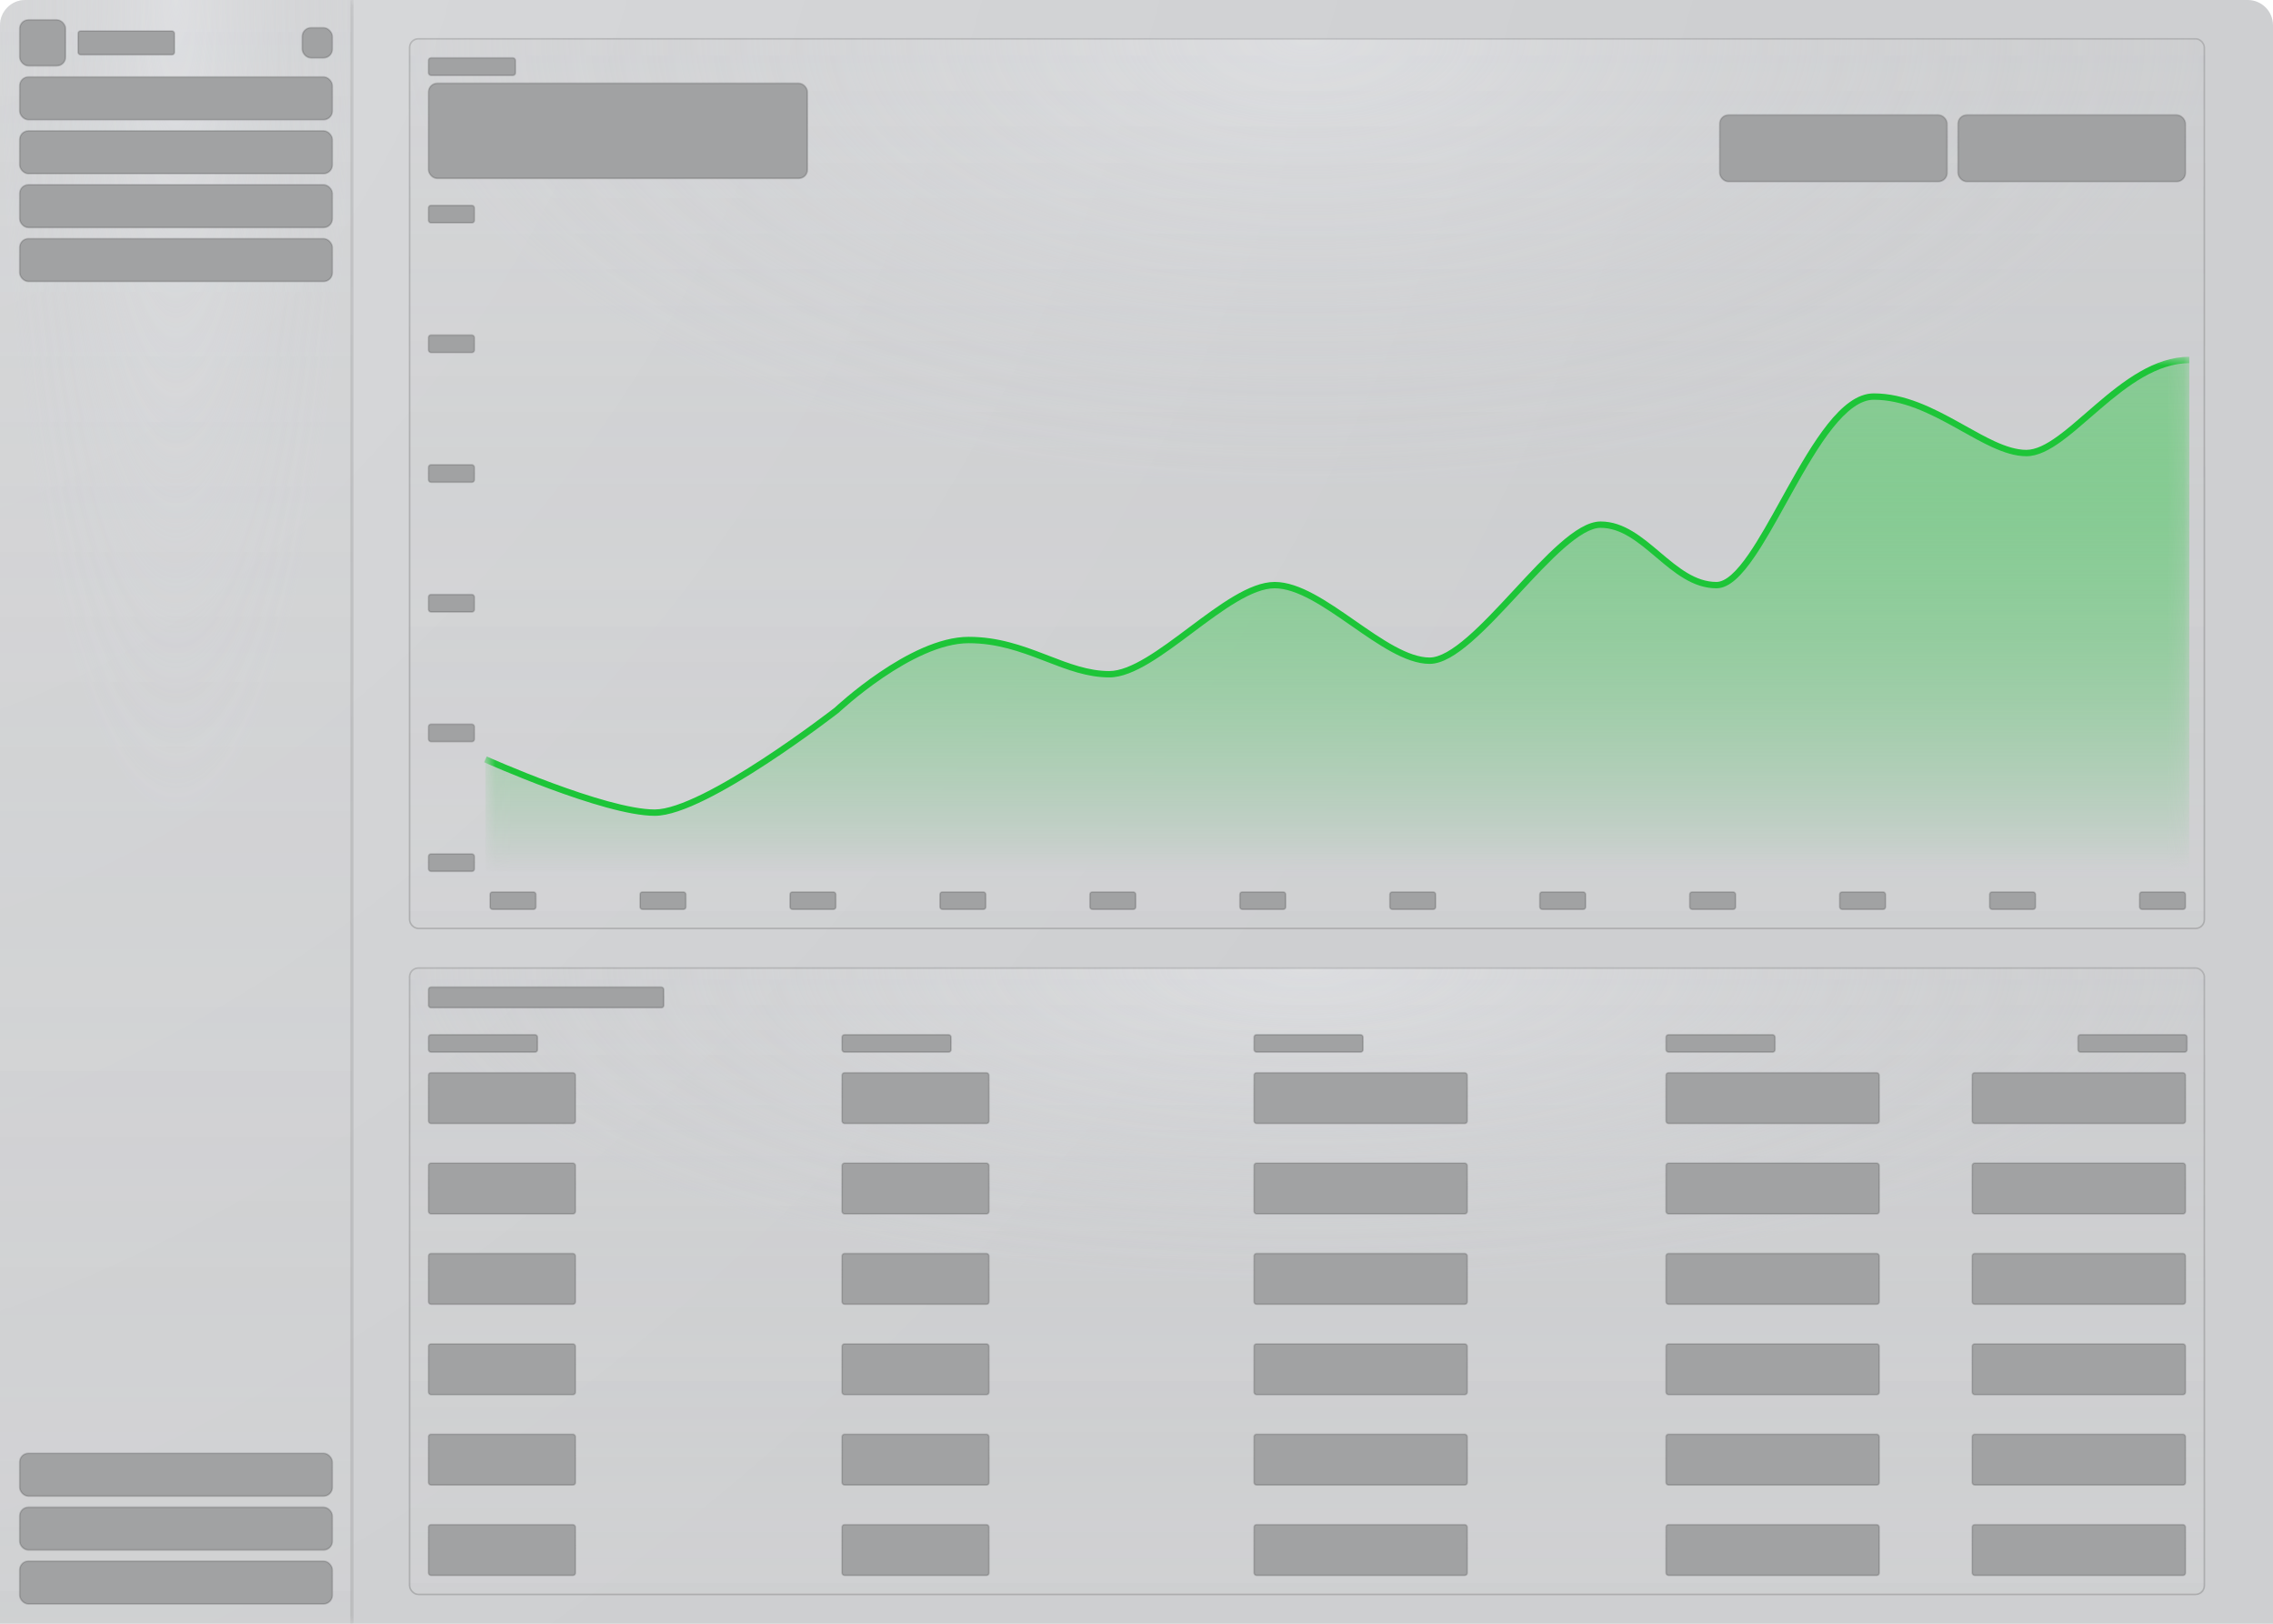 <svg width="140" height="100" viewBox="0 0 140 100" fill="none" xmlns="http://www.w3.org/2000/svg">
<path d="M0 1.556C0 0.696 0.696 0 1.556 0H138.444C139.304 0 140 0.696 140 1.556V100H0V1.556Z" fill="url(#paint0_radial_287_18801)"/>
<g filter="url(#filter0_b_287_18801)">
<mask id="path-2-inside-1_287_18801" fill="white">
<path d="M0 1.556C0 0.696 0.696 0 1.556 0H21.681V100H0V1.556Z"/>
</mask>
<path d="M0 1.556C0 0.696 0.696 0 1.556 0H21.681V100H0V1.556Z" fill="url(#paint1_radial_287_18801)"/>
<path d="M0 1.556C0 0.696 0.696 0 1.556 0H21.681V100H0V1.556Z" fill="url(#paint2_linear_287_18801)" fill-opacity="0.2"/>
<path d="M0 0H21.681H0ZM21.681 100H0H21.681ZM0 100V0V100ZM21.778 0V100H21.583V0H21.778Z" fill="url(#paint3_linear_287_18801)" mask="url(#path-2-inside-1_287_18801)"/>
</g>
<g filter="url(#filter1_b_287_18801)">
<rect x="25.181" y="2.343" width="110.639" height="54.883" rx="0.583" fill="url(#paint4_radial_287_18801)"/>
<rect x="25.181" y="2.343" width="110.639" height="54.883" rx="0.583" fill="url(#paint5_linear_287_18801)" fill-opacity="0.2"/>
<rect x="25.229" y="2.392" width="110.542" height="54.786" rx="0.535" stroke="url(#paint6_linear_287_18801)" stroke-width="0.097"/>
</g>
<g filter="url(#filter2_b_287_18801)">
<rect x="25.181" y="59.57" width="110.639" height="38.672" rx="0.583" fill="url(#paint7_radial_287_18801)"/>
<rect x="25.181" y="59.57" width="110.639" height="38.672" rx="0.583" fill="url(#paint8_linear_287_18801)" fill-opacity="0.2"/>
<rect x="25.229" y="59.619" width="110.542" height="38.575" rx="0.535" stroke="url(#paint9_linear_287_18801)" stroke-width="0.097"/>
</g>
<rect x="1.215" y="1.221" width="2.819" height="2.832" rx="0.535" fill="#A1A2A3" stroke="url(#paint10_linear_287_18801)" stroke-width="0.097"/>
<rect x="1.215" y="4.737" width="19.25" height="2.637" rx="0.535" fill="#A1A2A3" stroke="url(#paint11_linear_287_18801)" stroke-width="0.097"/>
<rect x="26.396" y="3.564" width="5.347" height="1.075" rx="0.146" fill="#A1A2A3" stroke="url(#paint12_linear_287_18801)" stroke-width="0.097"/>
<rect x="26.396" y="5.127" width="23.333" height="5.86" rx="0.535" fill="#A1A2A3" stroke="url(#paint13_linear_287_18801)" stroke-width="0.097"/>
<rect x="120.604" y="7.08" width="14" height="4.102" rx="0.535" fill="#A1A2A3" stroke="url(#paint14_linear_287_18801)" stroke-width="0.097"/>
<rect x="105.924" y="7.08" width="14" height="4.102" rx="0.535" fill="#A1A2A3" stroke="url(#paint15_linear_287_18801)" stroke-width="0.097"/>
<rect x="26.396" y="12.647" width="2.819" height="1.075" rx="0.146" fill="#A1A2A3" stroke="url(#paint16_linear_287_18801)" stroke-width="0.097"/>
<rect x="26.396" y="20.634" width="2.819" height="1.075" rx="0.146" fill="#A1A2A3" stroke="url(#paint17_linear_287_18801)" stroke-width="0.097"/>
<rect x="26.396" y="28.623" width="2.819" height="1.075" rx="0.146" fill="#A1A2A3" stroke="url(#paint18_linear_287_18801)" stroke-width="0.097"/>
<rect x="26.396" y="36.612" width="2.819" height="1.075" rx="0.146" fill="#A1A2A3" stroke="url(#paint19_linear_287_18801)" stroke-width="0.097"/>
<rect x="26.396" y="44.599" width="2.819" height="1.075" rx="0.146" fill="#A1A2A3" stroke="url(#paint20_linear_287_18801)" stroke-width="0.097"/>
<rect x="26.396" y="52.588" width="2.819" height="1.075" rx="0.146" fill="#A1A2A3" stroke="url(#paint21_linear_287_18801)" stroke-width="0.097"/>
<rect x="26.396" y="63.721" width="6.708" height="1.075" rx="0.146" fill="#A1A2A3" stroke="url(#paint22_linear_287_18801)" stroke-width="0.097"/>
<rect x="26.396" y="60.791" width="14.486" height="1.27" rx="0.146" fill="#A1A2A3" stroke="url(#paint23_linear_287_18801)" stroke-width="0.097"/>
<rect x="26.396" y="66.065" width="9.042" height="3.125" rx="0.146" fill="#A1A2A3" stroke="url(#paint24_linear_287_18801)" stroke-width="0.097"/>
<rect x="26.396" y="71.631" width="9.042" height="3.125" rx="0.146" fill="#A1A2A3" stroke="url(#paint25_linear_287_18801)" stroke-width="0.097"/>
<rect x="26.396" y="77.197" width="9.042" height="3.125" rx="0.146" fill="#A1A2A3" stroke="url(#paint26_linear_287_18801)" stroke-width="0.097"/>
<rect x="26.396" y="82.764" width="9.042" height="3.125" rx="0.146" fill="#A1A2A3" stroke="url(#paint27_linear_287_18801)" stroke-width="0.097"/>
<rect x="26.396" y="88.33" width="9.042" height="3.125" rx="0.146" fill="#A1A2A3" stroke="url(#paint28_linear_287_18801)" stroke-width="0.097"/>
<rect x="26.396" y="93.896" width="9.042" height="3.125" rx="0.146" fill="#A1A2A3" stroke="url(#paint29_linear_287_18801)" stroke-width="0.097"/>
<rect x="51.868" y="66.065" width="9.042" height="3.125" rx="0.146" fill="#A1A2A3" stroke="url(#paint30_linear_287_18801)" stroke-width="0.097"/>
<rect x="51.868" y="71.631" width="9.042" height="3.125" rx="0.146" fill="#A1A2A3" stroke="url(#paint31_linear_287_18801)" stroke-width="0.097"/>
<rect x="51.868" y="77.197" width="9.042" height="3.125" rx="0.146" fill="#A1A2A3" stroke="url(#paint32_linear_287_18801)" stroke-width="0.097"/>
<rect x="51.868" y="82.764" width="9.042" height="3.125" rx="0.146" fill="#A1A2A3" stroke="url(#paint33_linear_287_18801)" stroke-width="0.097"/>
<rect x="51.868" y="88.33" width="9.042" height="3.125" rx="0.146" fill="#A1A2A3" stroke="url(#paint34_linear_287_18801)" stroke-width="0.097"/>
<rect x="51.868" y="93.896" width="9.042" height="3.125" rx="0.146" fill="#A1A2A3" stroke="url(#paint35_linear_287_18801)" stroke-width="0.097"/>
<rect x="77.243" y="66.065" width="13.125" height="3.125" rx="0.146" fill="#A1A2A3" stroke="url(#paint36_linear_287_18801)" stroke-width="0.097"/>
<rect x="77.243" y="71.631" width="13.125" height="3.125" rx="0.146" fill="#A1A2A3" stroke="url(#paint37_linear_287_18801)" stroke-width="0.097"/>
<rect x="77.243" y="77.197" width="13.125" height="3.125" rx="0.146" fill="#A1A2A3" stroke="url(#paint38_linear_287_18801)" stroke-width="0.097"/>
<rect x="77.243" y="82.764" width="13.125" height="3.125" rx="0.146" fill="#A1A2A3" stroke="url(#paint39_linear_287_18801)" stroke-width="0.097"/>
<rect x="77.243" y="88.33" width="13.125" height="3.125" rx="0.146" fill="#A1A2A3" stroke="url(#paint40_linear_287_18801)" stroke-width="0.097"/>
<rect x="77.243" y="93.896" width="13.125" height="3.125" rx="0.146" fill="#A1A2A3" stroke="url(#paint41_linear_287_18801)" stroke-width="0.097"/>
<rect x="102.618" y="66.065" width="13.125" height="3.125" rx="0.146" fill="#A1A2A3" stroke="url(#paint42_linear_287_18801)" stroke-width="0.097"/>
<rect x="102.618" y="71.631" width="13.125" height="3.125" rx="0.146" fill="#A1A2A3" stroke="url(#paint43_linear_287_18801)" stroke-width="0.097"/>
<rect x="102.618" y="77.197" width="13.125" height="3.125" rx="0.146" fill="#A1A2A3" stroke="url(#paint44_linear_287_18801)" stroke-width="0.097"/>
<rect x="102.618" y="82.764" width="13.125" height="3.125" rx="0.146" fill="#A1A2A3" stroke="url(#paint45_linear_287_18801)" stroke-width="0.097"/>
<rect x="102.618" y="88.33" width="13.125" height="3.125" rx="0.146" fill="#A1A2A3" stroke="url(#paint46_linear_287_18801)" stroke-width="0.097"/>
<rect x="102.618" y="93.896" width="13.125" height="3.125" rx="0.146" fill="#A1A2A3" stroke="url(#paint47_linear_287_18801)" stroke-width="0.097"/>
<rect x="121.479" y="66.065" width="13.125" height="3.125" rx="0.146" fill="#A1A2A3" stroke="url(#paint48_linear_287_18801)" stroke-width="0.097"/>
<rect x="121.479" y="71.631" width="13.125" height="3.125" rx="0.146" fill="#A1A2A3" stroke="url(#paint49_linear_287_18801)" stroke-width="0.097"/>
<rect x="121.479" y="77.197" width="13.125" height="3.125" rx="0.146" fill="#A1A2A3" stroke="url(#paint50_linear_287_18801)" stroke-width="0.097"/>
<rect x="121.479" y="82.764" width="13.125" height="3.125" rx="0.146" fill="#A1A2A3" stroke="url(#paint51_linear_287_18801)" stroke-width="0.097"/>
<rect x="121.479" y="88.33" width="13.125" height="3.125" rx="0.146" fill="#A1A2A3" stroke="url(#paint52_linear_287_18801)" stroke-width="0.097"/>
<rect x="121.479" y="93.896" width="13.125" height="3.125" rx="0.146" fill="#A1A2A3" stroke="url(#paint53_linear_287_18801)" stroke-width="0.097"/>
<rect x="51.868" y="63.721" width="6.708" height="1.075" rx="0.146" fill="#A1A2A3" stroke="url(#paint54_linear_287_18801)" stroke-width="0.097"/>
<rect x="77.243" y="63.721" width="6.708" height="1.075" rx="0.146" fill="#A1A2A3" stroke="url(#paint55_linear_287_18801)" stroke-width="0.097"/>
<rect x="102.618" y="63.721" width="6.708" height="1.075" rx="0.146" fill="#A1A2A3" stroke="url(#paint56_linear_287_18801)" stroke-width="0.097"/>
<rect x="127.993" y="63.721" width="6.708" height="1.075" rx="0.146" fill="#A1A2A3" stroke="url(#paint57_linear_287_18801)" stroke-width="0.097"/>
<rect x="30.187" y="54.931" width="2.819" height="1.075" rx="0.146" fill="#A1A2A3" stroke="url(#paint58_linear_287_18801)" stroke-width="0.097"/>
<rect x="39.424" y="54.931" width="2.819" height="1.075" rx="0.146" fill="#A1A2A3" stroke="url(#paint59_linear_287_18801)" stroke-width="0.097"/>
<rect x="48.66" y="54.931" width="2.819" height="1.075" rx="0.146" fill="#A1A2A3" stroke="url(#paint60_linear_287_18801)" stroke-width="0.097"/>
<rect x="57.896" y="54.931" width="2.819" height="1.075" rx="0.146" fill="#A1A2A3" stroke="url(#paint61_linear_287_18801)" stroke-width="0.097"/>
<rect x="67.132" y="54.931" width="2.819" height="1.075" rx="0.146" fill="#A1A2A3" stroke="url(#paint62_linear_287_18801)" stroke-width="0.097"/>
<rect x="76.368" y="54.931" width="2.819" height="1.075" rx="0.146" fill="#A1A2A3" stroke="url(#paint63_linear_287_18801)" stroke-width="0.097"/>
<rect x="85.604" y="54.931" width="2.819" height="1.075" rx="0.146" fill="#A1A2A3" stroke="url(#paint64_linear_287_18801)" stroke-width="0.097"/>
<rect x="94.84" y="54.931" width="2.819" height="1.075" rx="0.146" fill="#A1A2A3" stroke="url(#paint65_linear_287_18801)" stroke-width="0.097"/>
<rect x="104.076" y="54.931" width="2.819" height="1.075" rx="0.146" fill="#A1A2A3" stroke="url(#paint66_linear_287_18801)" stroke-width="0.097"/>
<rect x="113.312" y="54.931" width="2.819" height="1.075" rx="0.146" fill="#A1A2A3" stroke="url(#paint67_linear_287_18801)" stroke-width="0.097"/>
<rect x="122.549" y="54.931" width="2.819" height="1.075" rx="0.146" fill="#A1A2A3" stroke="url(#paint68_linear_287_18801)" stroke-width="0.097"/>
<rect x="131.785" y="54.931" width="2.819" height="1.075" rx="0.146" fill="#A1A2A3" stroke="url(#paint69_linear_287_18801)" stroke-width="0.097"/>
<rect x="1.215" y="8.057" width="19.25" height="2.637" rx="0.535" fill="#A1A2A3" stroke="url(#paint70_linear_287_18801)" stroke-width="0.097"/>
<rect x="1.215" y="89.502" width="19.25" height="2.637" rx="0.535" fill="#A1A2A3" stroke="url(#paint71_linear_287_18801)" stroke-width="0.097"/>
<rect x="1.215" y="11.376" width="19.25" height="2.637" rx="0.535" fill="#A1A2A3" stroke="url(#paint72_linear_287_18801)" stroke-width="0.097"/>
<rect x="1.215" y="92.822" width="19.25" height="2.637" rx="0.535" fill="#A1A2A3" stroke="url(#paint73_linear_287_18801)" stroke-width="0.097"/>
<rect x="1.215" y="14.697" width="19.25" height="2.637" rx="0.535" fill="#A1A2A3" stroke="url(#paint74_linear_287_18801)" stroke-width="0.097"/>
<rect x="1.215" y="96.143" width="19.25" height="2.637" rx="0.535" fill="#A1A2A3" stroke="url(#paint75_linear_287_18801)" stroke-width="0.097"/>
<rect x="18.618" y="1.708" width="1.847" height="1.856" rx="0.535" fill="#A1A2A3" stroke="url(#paint76_linear_287_18801)" stroke-width="0.097"/>
<rect x="4.812" y="1.905" width="5.931" height="1.465" rx="0.146" fill="#A1A2A3" stroke="url(#paint77_linear_287_18801)" stroke-width="0.097"/>
<mask id="mask0_287_18801" style="mask-type:alpha" maskUnits="userSpaceOnUse" x="30" y="21" width="105" height="33">
<rect x="30.042" y="21.973" width="104.806" height="31.738" fill="#D9D9D9"/>
</mask>
<g mask="url(#mask0_287_18801)">
<path d="M40.327 50.038C37.227 50.038 29.896 46.756 29.896 46.756V53.662H134.848V22.168C130.715 22.168 127.369 27.899 124.81 27.899C122.251 27.899 119.102 24.421 115.412 24.421C111.722 24.421 108.474 36.029 105.719 36.029C102.964 36.029 101.291 32.307 98.585 32.307C95.878 32.307 90.859 40.682 88.055 40.682C85.25 40.682 81.412 36.029 78.509 36.029C75.606 36.029 71.129 41.515 68.324 41.515C65.519 41.515 63.207 39.409 59.664 39.409C56.122 39.409 51.546 43.719 51.546 43.719C51.546 43.719 43.427 50.038 40.327 50.038Z" fill="url(#paint78_linear_287_18801)"/>
<path fill-rule="evenodd" clip-rule="evenodd" d="M126.993 27.164C126.25 27.704 125.517 28.097 124.81 28.097C124.128 28.097 123.421 27.866 122.699 27.536C122.108 27.266 121.493 26.922 120.862 26.569C120.722 26.491 120.581 26.412 120.44 26.333C118.868 25.462 117.2 24.619 115.412 24.619C115.004 24.619 114.589 24.779 114.163 25.081C113.737 25.384 113.31 25.822 112.882 26.359C112.027 27.433 111.197 28.871 110.387 30.324C110.27 30.534 110.153 30.745 110.036 30.956C109.353 32.188 108.686 33.393 108.039 34.331C107.661 34.881 107.283 35.35 106.906 35.683C106.531 36.014 106.134 36.231 105.719 36.231C104.263 36.231 103.104 35.251 102.021 34.335L101.998 34.316C101.447 33.85 100.913 33.398 100.352 33.061C99.79 32.723 99.213 32.507 98.585 32.507C98.295 32.507 97.956 32.62 97.568 32.841C97.182 33.061 96.765 33.379 96.322 33.767C95.451 34.532 94.507 35.55 93.549 36.582L93.501 36.633C92.531 37.679 91.549 38.734 90.632 39.528C90.173 39.926 89.725 40.262 89.298 40.501C88.872 40.738 88.453 40.886 88.055 40.886C87.303 40.886 86.502 40.575 85.694 40.134C84.899 39.7 84.073 39.126 83.254 38.556L83.206 38.523C82.368 37.94 81.538 37.365 80.738 36.935C79.936 36.504 79.186 36.231 78.51 36.231C77.839 36.231 77.053 36.55 76.188 37.061C75.327 37.569 74.417 38.248 73.498 38.935L73.446 38.974C72.549 39.646 71.646 40.322 70.792 40.833C69.927 41.351 69.082 41.719 68.324 41.719C66.966 41.719 65.722 41.239 64.448 40.747C64.366 40.716 64.283 40.684 64.2 40.652C62.83 40.126 61.396 39.612 59.665 39.612C57.958 39.612 55.972 40.657 54.388 41.733C53.601 42.268 52.924 42.803 52.443 43.204C52.203 43.405 52.012 43.572 51.881 43.688C51.816 43.746 51.766 43.792 51.732 43.823C51.724 43.83 51.718 43.836 51.712 43.842C51.704 43.848 51.698 43.854 51.694 43.858L51.684 43.867L51.681 43.87L51.681 43.87L51.675 43.876L51.667 43.882L51.546 43.727C51.667 43.882 51.667 43.882 51.667 43.882L51.667 43.882L51.661 43.887L51.643 43.9C51.628 43.913 51.605 43.93 51.574 43.954C51.514 44 51.425 44.068 51.31 44.155C51.081 44.328 50.751 44.576 50.346 44.873C49.534 45.467 48.42 46.259 47.207 47.052C45.996 47.844 44.683 48.639 43.476 49.236C42.278 49.829 41.153 50.244 40.328 50.244C39.525 50.244 38.465 50.033 37.338 49.724C36.207 49.414 34.994 49.002 33.881 48.59C32.768 48.179 31.752 47.767 31.014 47.459C30.645 47.305 30.346 47.176 30.139 47.086C30.035 47.041 29.955 47.006 29.9 46.981C29.872 46.969 29.852 46.96 29.837 46.954L29.817 46.945L29.816 46.944L29.816 46.944C29.816 46.944 29.816 46.944 29.896 46.765C29.977 46.587 29.977 46.587 29.977 46.587L29.977 46.587L29.982 46.589L29.998 46.596C30.012 46.602 30.032 46.611 30.059 46.623C30.113 46.647 30.193 46.682 30.296 46.727C30.502 46.816 30.8 46.944 31.167 47.098C31.901 47.405 32.911 47.814 34.018 48.223C35.125 48.632 36.327 49.041 37.442 49.346C38.562 49.653 39.58 49.852 40.328 49.852C41.052 49.852 42.104 49.477 43.301 48.885C44.488 48.297 45.786 47.512 46.991 46.724C48.196 45.936 49.305 45.148 50.112 44.557C50.516 44.262 50.845 44.015 51.072 43.843C51.186 43.757 51.274 43.689 51.334 43.643C51.364 43.62 51.387 43.603 51.402 43.591L51.418 43.578L51.425 43.572C51.434 43.563 51.447 43.551 51.465 43.535C51.5 43.503 51.551 43.456 51.618 43.396C51.752 43.277 51.946 43.107 52.19 42.904C52.678 42.496 53.366 41.953 54.166 41.41C55.755 40.33 57.828 39.22 59.665 39.22C61.475 39.22 62.969 39.759 64.342 40.286C64.419 40.316 64.496 40.345 64.572 40.375C65.863 40.872 67.042 41.327 68.324 41.327C68.969 41.327 69.735 41.008 70.589 40.497C71.425 39.997 72.315 39.331 73.219 38.654L73.262 38.622C74.176 37.938 75.105 37.245 75.987 36.724C76.866 36.206 77.728 35.839 78.51 35.839C79.284 35.839 80.103 36.148 80.925 36.59C81.748 37.032 82.597 37.621 83.432 38.202L83.47 38.228C84.296 38.803 85.107 39.367 85.883 39.791C86.674 40.222 87.404 40.494 88.055 40.494C88.358 40.494 88.709 40.38 89.106 40.159C89.5 39.939 89.925 39.621 90.374 39.233C91.271 38.456 92.238 37.417 93.212 36.367L93.268 36.307C94.219 35.282 95.175 34.251 96.062 33.473C96.514 33.076 96.954 32.739 97.372 32.501C97.788 32.264 98.198 32.115 98.585 32.115C99.309 32.115 99.956 32.365 100.555 32.725C101.144 33.079 101.699 33.548 102.24 34.006L102.261 34.024C103.376 34.967 104.427 35.839 105.719 35.839C105.993 35.839 106.3 35.694 106.645 35.389C106.987 35.087 107.343 34.649 107.715 34.11C108.349 33.188 109.006 32.004 109.69 30.77C109.807 30.559 109.924 30.346 110.043 30.134C110.851 28.684 111.696 27.218 112.574 26.115C113.013 25.563 113.467 25.094 113.935 24.762C114.403 24.429 114.897 24.227 115.412 24.227C117.314 24.227 119.066 25.123 120.631 25.991C120.776 26.071 120.919 26.151 121.061 26.23C121.691 26.582 122.289 26.917 122.863 27.18C123.567 27.502 124.212 27.705 124.81 27.705C125.382 27.705 126.026 27.382 126.76 26.847C127.315 26.444 127.896 25.939 128.513 25.402C128.708 25.233 128.907 25.06 129.11 24.886C129.948 24.169 130.845 23.442 131.797 22.895C132.749 22.347 133.768 21.973 134.847 21.973V22.365C133.86 22.365 132.911 22.707 131.994 23.234C131.076 23.762 130.202 24.468 129.367 25.184C129.17 25.352 128.975 25.521 128.782 25.689C128.162 26.228 127.562 26.749 126.993 27.164Z" fill="#1DC538"/>
</g>
<defs>
<filter id="filter0_b_287_18801" x="-1.556" y="-1.556" width="24.792" height="103.111" filterUnits="userSpaceOnUse" color-interpolation-filters="sRGB">
<feFlood flood-opacity="0" result="BackgroundImageFix"/>
<feGaussianBlur in="BackgroundImageFix" stdDeviation="0.778"/>
<feComposite in2="SourceAlpha" operator="in" result="effect1_backgroundBlur_287_18801"/>
<feBlend mode="normal" in="SourceGraphic" in2="effect1_backgroundBlur_287_18801" result="shape"/>
</filter>
<filter id="filter1_b_287_18801" x="23.625" y="0.788" width="113.75" height="57.994" filterUnits="userSpaceOnUse" color-interpolation-filters="sRGB">
<feFlood flood-opacity="0" result="BackgroundImageFix"/>
<feGaussianBlur in="BackgroundImageFix" stdDeviation="0.778"/>
<feComposite in2="SourceAlpha" operator="in" result="effect1_backgroundBlur_287_18801"/>
<feBlend mode="normal" in="SourceGraphic" in2="effect1_backgroundBlur_287_18801" result="shape"/>
</filter>
<filter id="filter2_b_287_18801" x="23.625" y="58.015" width="113.75" height="41.783" filterUnits="userSpaceOnUse" color-interpolation-filters="sRGB">
<feFlood flood-opacity="0" result="BackgroundImageFix"/>
<feGaussianBlur in="BackgroundImageFix" stdDeviation="0.778"/>
<feComposite in2="SourceAlpha" operator="in" result="effect1_backgroundBlur_287_18801"/>
<feBlend mode="normal" in="SourceGraphic" in2="effect1_backgroundBlur_287_18801" result="shape"/>
</filter>
<radialGradient id="paint0_radial_287_18801" cx="0" cy="0" r="1" gradientUnits="userSpaceOnUse" gradientTransform="rotate(35.633) scale(100.659 141.756)">
<stop stop-color="#D8D9DB"/>
<stop offset="1" stop-color="#CECFD1"/>
</radialGradient>
<radialGradient id="paint1_radial_287_18801" cx="0" cy="0" r="1" gradientUnits="userSpaceOnUse" gradientTransform="translate(10.84) rotate(90) scale(50 10.84)">
<stop stop-color="#E2E3E6" stop-opacity="0.8"/>
<stop offset="1" stop-color="#CECFD1" stop-opacity="0.16"/>
</radialGradient>
<linearGradient id="paint2_linear_287_18801" x1="10.84" y1="0" x2="10.84" y2="100" gradientUnits="userSpaceOnUse">
<stop stop-color="#CBCDCF" stop-opacity="0.51"/>
<stop offset="1" stop-color="#D5D6D8"/>
</linearGradient>
<linearGradient id="paint3_linear_287_18801" x1="10.84" y1="0" x2="10.84" y2="50" gradientUnits="userSpaceOnUse">
<stop stop-color="#050505" stop-opacity="0.15"/>
<stop offset="1" stop-color="#212121" stop-opacity="0.2"/>
</linearGradient>
<radialGradient id="paint4_radial_287_18801" cx="0" cy="0" r="1" gradientUnits="userSpaceOnUse" gradientTransform="translate(80.5 2.343) rotate(90) scale(27.441 55.319)">
<stop stop-color="#E2E3E6" stop-opacity="0.8"/>
<stop offset="1" stop-color="#CECFD1" stop-opacity="0.16"/>
</radialGradient>
<linearGradient id="paint5_linear_287_18801" x1="80.5" y1="2.343" x2="80.5" y2="57.226" gradientUnits="userSpaceOnUse">
<stop stop-color="#CBCDCF" stop-opacity="0.51"/>
<stop offset="1" stop-color="#D5D6D8"/>
</linearGradient>
<linearGradient id="paint6_linear_287_18801" x1="80.5" y1="2.343" x2="80.5" y2="29.785" gradientUnits="userSpaceOnUse">
<stop stop-color="#050505" stop-opacity="0.15"/>
<stop offset="1" stop-color="#212121" stop-opacity="0.2"/>
</linearGradient>
<radialGradient id="paint7_radial_287_18801" cx="0" cy="0" r="1" gradientUnits="userSpaceOnUse" gradientTransform="translate(80.5 59.57) rotate(90) scale(19.336 55.319)">
<stop stop-color="#E2E3E6" stop-opacity="0.8"/>
<stop offset="1" stop-color="#CECFD1" stop-opacity="0.16"/>
</radialGradient>
<linearGradient id="paint8_linear_287_18801" x1="80.5" y1="59.57" x2="80.5" y2="98.242" gradientUnits="userSpaceOnUse">
<stop stop-color="#CBCDCF" stop-opacity="0.51"/>
<stop offset="1" stop-color="#D5D6D8"/>
</linearGradient>
<linearGradient id="paint9_linear_287_18801" x1="80.5" y1="59.57" x2="80.5" y2="78.906" gradientUnits="userSpaceOnUse">
<stop stop-color="#050505" stop-opacity="0.15"/>
<stop offset="1" stop-color="#212121" stop-opacity="0.2"/>
</linearGradient>
<linearGradient id="paint10_linear_287_18801" x1="2.625" y1="1.172" x2="2.625" y2="2.637" gradientUnits="userSpaceOnUse">
<stop stop-color="#050505" stop-opacity="0.15"/>
<stop offset="1" stop-color="#212121" stop-opacity="0.2"/>
</linearGradient>
<linearGradient id="paint11_linear_287_18801" x1="10.84" y1="4.688" x2="10.84" y2="6.055" gradientUnits="userSpaceOnUse">
<stop stop-color="#050505" stop-opacity="0.15"/>
<stop offset="1" stop-color="#212121" stop-opacity="0.2"/>
</linearGradient>
<linearGradient id="paint12_linear_287_18801" x1="29.069" y1="3.516" x2="29.069" y2="4.102" gradientUnits="userSpaceOnUse">
<stop stop-color="#050505" stop-opacity="0.15"/>
<stop offset="1" stop-color="#212121" stop-opacity="0.2"/>
</linearGradient>
<linearGradient id="paint13_linear_287_18801" x1="38.062" y1="5.078" x2="38.062" y2="8.057" gradientUnits="userSpaceOnUse">
<stop stop-color="#050505" stop-opacity="0.15"/>
<stop offset="1" stop-color="#212121" stop-opacity="0.2"/>
</linearGradient>
<linearGradient id="paint14_linear_287_18801" x1="127.604" y1="7.031" x2="127.604" y2="9.131" gradientUnits="userSpaceOnUse">
<stop stop-color="#050505" stop-opacity="0.15"/>
<stop offset="1" stop-color="#212121" stop-opacity="0.2"/>
</linearGradient>
<linearGradient id="paint15_linear_287_18801" x1="112.924" y1="7.031" x2="112.924" y2="9.131" gradientUnits="userSpaceOnUse">
<stop stop-color="#050505" stop-opacity="0.15"/>
<stop offset="1" stop-color="#212121" stop-opacity="0.2"/>
</linearGradient>
<linearGradient id="paint16_linear_287_18801" x1="27.805" y1="12.598" x2="27.805" y2="13.184" gradientUnits="userSpaceOnUse">
<stop stop-color="#050505" stop-opacity="0.15"/>
<stop offset="1" stop-color="#212121" stop-opacity="0.2"/>
</linearGradient>
<linearGradient id="paint17_linear_287_18801" x1="27.805" y1="20.585" x2="27.805" y2="21.171" gradientUnits="userSpaceOnUse">
<stop stop-color="#050505" stop-opacity="0.15"/>
<stop offset="1" stop-color="#212121" stop-opacity="0.2"/>
</linearGradient>
<linearGradient id="paint18_linear_287_18801" x1="27.805" y1="28.574" x2="27.805" y2="29.16" gradientUnits="userSpaceOnUse">
<stop stop-color="#050505" stop-opacity="0.15"/>
<stop offset="1" stop-color="#212121" stop-opacity="0.2"/>
</linearGradient>
<linearGradient id="paint19_linear_287_18801" x1="27.805" y1="36.563" x2="27.805" y2="37.149" gradientUnits="userSpaceOnUse">
<stop stop-color="#050505" stop-opacity="0.15"/>
<stop offset="1" stop-color="#212121" stop-opacity="0.2"/>
</linearGradient>
<linearGradient id="paint20_linear_287_18801" x1="27.805" y1="44.551" x2="27.805" y2="45.137" gradientUnits="userSpaceOnUse">
<stop stop-color="#050505" stop-opacity="0.15"/>
<stop offset="1" stop-color="#212121" stop-opacity="0.2"/>
</linearGradient>
<linearGradient id="paint21_linear_287_18801" x1="27.805" y1="52.539" x2="27.805" y2="53.125" gradientUnits="userSpaceOnUse">
<stop stop-color="#050505" stop-opacity="0.15"/>
<stop offset="1" stop-color="#212121" stop-opacity="0.2"/>
</linearGradient>
<linearGradient id="paint22_linear_287_18801" x1="29.75" y1="63.672" x2="29.75" y2="64.258" gradientUnits="userSpaceOnUse">
<stop stop-color="#050505" stop-opacity="0.15"/>
<stop offset="1" stop-color="#212121" stop-opacity="0.2"/>
</linearGradient>
<linearGradient id="paint23_linear_287_18801" x1="33.639" y1="60.743" x2="33.639" y2="61.426" gradientUnits="userSpaceOnUse">
<stop stop-color="#050505" stop-opacity="0.15"/>
<stop offset="1" stop-color="#212121" stop-opacity="0.2"/>
</linearGradient>
<linearGradient id="paint24_linear_287_18801" x1="30.917" y1="66.016" x2="30.917" y2="67.627" gradientUnits="userSpaceOnUse">
<stop stop-color="#050505" stop-opacity="0.15"/>
<stop offset="1" stop-color="#212121" stop-opacity="0.2"/>
</linearGradient>
<linearGradient id="paint25_linear_287_18801" x1="30.917" y1="71.582" x2="30.917" y2="73.193" gradientUnits="userSpaceOnUse">
<stop stop-color="#050505" stop-opacity="0.15"/>
<stop offset="1" stop-color="#212121" stop-opacity="0.2"/>
</linearGradient>
<linearGradient id="paint26_linear_287_18801" x1="30.917" y1="77.148" x2="30.917" y2="78.76" gradientUnits="userSpaceOnUse">
<stop stop-color="#050505" stop-opacity="0.15"/>
<stop offset="1" stop-color="#212121" stop-opacity="0.2"/>
</linearGradient>
<linearGradient id="paint27_linear_287_18801" x1="30.917" y1="82.715" x2="30.917" y2="84.327" gradientUnits="userSpaceOnUse">
<stop stop-color="#050505" stop-opacity="0.15"/>
<stop offset="1" stop-color="#212121" stop-opacity="0.2"/>
</linearGradient>
<linearGradient id="paint28_linear_287_18801" x1="30.917" y1="88.281" x2="30.917" y2="89.893" gradientUnits="userSpaceOnUse">
<stop stop-color="#050505" stop-opacity="0.15"/>
<stop offset="1" stop-color="#212121" stop-opacity="0.2"/>
</linearGradient>
<linearGradient id="paint29_linear_287_18801" x1="30.917" y1="93.848" x2="30.917" y2="95.459" gradientUnits="userSpaceOnUse">
<stop stop-color="#050505" stop-opacity="0.15"/>
<stop offset="1" stop-color="#212121" stop-opacity="0.2"/>
</linearGradient>
<linearGradient id="paint30_linear_287_18801" x1="56.389" y1="66.016" x2="56.389" y2="67.627" gradientUnits="userSpaceOnUse">
<stop stop-color="#050505" stop-opacity="0.15"/>
<stop offset="1" stop-color="#212121" stop-opacity="0.2"/>
</linearGradient>
<linearGradient id="paint31_linear_287_18801" x1="56.389" y1="71.582" x2="56.389" y2="73.193" gradientUnits="userSpaceOnUse">
<stop stop-color="#050505" stop-opacity="0.15"/>
<stop offset="1" stop-color="#212121" stop-opacity="0.2"/>
</linearGradient>
<linearGradient id="paint32_linear_287_18801" x1="56.389" y1="77.148" x2="56.389" y2="78.76" gradientUnits="userSpaceOnUse">
<stop stop-color="#050505" stop-opacity="0.15"/>
<stop offset="1" stop-color="#212121" stop-opacity="0.2"/>
</linearGradient>
<linearGradient id="paint33_linear_287_18801" x1="56.389" y1="82.715" x2="56.389" y2="84.327" gradientUnits="userSpaceOnUse">
<stop stop-color="#050505" stop-opacity="0.15"/>
<stop offset="1" stop-color="#212121" stop-opacity="0.2"/>
</linearGradient>
<linearGradient id="paint34_linear_287_18801" x1="56.389" y1="88.281" x2="56.389" y2="89.893" gradientUnits="userSpaceOnUse">
<stop stop-color="#050505" stop-opacity="0.15"/>
<stop offset="1" stop-color="#212121" stop-opacity="0.2"/>
</linearGradient>
<linearGradient id="paint35_linear_287_18801" x1="56.389" y1="93.848" x2="56.389" y2="95.459" gradientUnits="userSpaceOnUse">
<stop stop-color="#050505" stop-opacity="0.15"/>
<stop offset="1" stop-color="#212121" stop-opacity="0.2"/>
</linearGradient>
<linearGradient id="paint36_linear_287_18801" x1="83.805" y1="66.016" x2="83.805" y2="67.627" gradientUnits="userSpaceOnUse">
<stop stop-color="#050505" stop-opacity="0.15"/>
<stop offset="1" stop-color="#212121" stop-opacity="0.2"/>
</linearGradient>
<linearGradient id="paint37_linear_287_18801" x1="83.805" y1="71.582" x2="83.805" y2="73.193" gradientUnits="userSpaceOnUse">
<stop stop-color="#050505" stop-opacity="0.15"/>
<stop offset="1" stop-color="#212121" stop-opacity="0.2"/>
</linearGradient>
<linearGradient id="paint38_linear_287_18801" x1="83.805" y1="77.148" x2="83.805" y2="78.76" gradientUnits="userSpaceOnUse">
<stop stop-color="#050505" stop-opacity="0.15"/>
<stop offset="1" stop-color="#212121" stop-opacity="0.2"/>
</linearGradient>
<linearGradient id="paint39_linear_287_18801" x1="83.805" y1="82.715" x2="83.805" y2="84.327" gradientUnits="userSpaceOnUse">
<stop stop-color="#050505" stop-opacity="0.15"/>
<stop offset="1" stop-color="#212121" stop-opacity="0.2"/>
</linearGradient>
<linearGradient id="paint40_linear_287_18801" x1="83.805" y1="88.281" x2="83.805" y2="89.893" gradientUnits="userSpaceOnUse">
<stop stop-color="#050505" stop-opacity="0.15"/>
<stop offset="1" stop-color="#212121" stop-opacity="0.2"/>
</linearGradient>
<linearGradient id="paint41_linear_287_18801" x1="83.805" y1="93.848" x2="83.805" y2="95.459" gradientUnits="userSpaceOnUse">
<stop stop-color="#050505" stop-opacity="0.15"/>
<stop offset="1" stop-color="#212121" stop-opacity="0.2"/>
</linearGradient>
<linearGradient id="paint42_linear_287_18801" x1="109.18" y1="66.016" x2="109.18" y2="67.627" gradientUnits="userSpaceOnUse">
<stop stop-color="#050505" stop-opacity="0.15"/>
<stop offset="1" stop-color="#212121" stop-opacity="0.2"/>
</linearGradient>
<linearGradient id="paint43_linear_287_18801" x1="109.18" y1="71.582" x2="109.18" y2="73.193" gradientUnits="userSpaceOnUse">
<stop stop-color="#050505" stop-opacity="0.15"/>
<stop offset="1" stop-color="#212121" stop-opacity="0.2"/>
</linearGradient>
<linearGradient id="paint44_linear_287_18801" x1="109.18" y1="77.148" x2="109.18" y2="78.76" gradientUnits="userSpaceOnUse">
<stop stop-color="#050505" stop-opacity="0.15"/>
<stop offset="1" stop-color="#212121" stop-opacity="0.2"/>
</linearGradient>
<linearGradient id="paint45_linear_287_18801" x1="109.18" y1="82.715" x2="109.18" y2="84.327" gradientUnits="userSpaceOnUse">
<stop stop-color="#050505" stop-opacity="0.15"/>
<stop offset="1" stop-color="#212121" stop-opacity="0.2"/>
</linearGradient>
<linearGradient id="paint46_linear_287_18801" x1="109.18" y1="88.281" x2="109.18" y2="89.893" gradientUnits="userSpaceOnUse">
<stop stop-color="#050505" stop-opacity="0.15"/>
<stop offset="1" stop-color="#212121" stop-opacity="0.2"/>
</linearGradient>
<linearGradient id="paint47_linear_287_18801" x1="109.18" y1="93.848" x2="109.18" y2="95.459" gradientUnits="userSpaceOnUse">
<stop stop-color="#050505" stop-opacity="0.15"/>
<stop offset="1" stop-color="#212121" stop-opacity="0.2"/>
</linearGradient>
<linearGradient id="paint48_linear_287_18801" x1="128.042" y1="66.016" x2="128.042" y2="67.627" gradientUnits="userSpaceOnUse">
<stop stop-color="#050505" stop-opacity="0.15"/>
<stop offset="1" stop-color="#212121" stop-opacity="0.2"/>
</linearGradient>
<linearGradient id="paint49_linear_287_18801" x1="128.042" y1="71.582" x2="128.042" y2="73.193" gradientUnits="userSpaceOnUse">
<stop stop-color="#050505" stop-opacity="0.15"/>
<stop offset="1" stop-color="#212121" stop-opacity="0.2"/>
</linearGradient>
<linearGradient id="paint50_linear_287_18801" x1="128.042" y1="77.148" x2="128.042" y2="78.76" gradientUnits="userSpaceOnUse">
<stop stop-color="#050505" stop-opacity="0.15"/>
<stop offset="1" stop-color="#212121" stop-opacity="0.2"/>
</linearGradient>
<linearGradient id="paint51_linear_287_18801" x1="128.042" y1="82.715" x2="128.042" y2="84.327" gradientUnits="userSpaceOnUse">
<stop stop-color="#050505" stop-opacity="0.15"/>
<stop offset="1" stop-color="#212121" stop-opacity="0.2"/>
</linearGradient>
<linearGradient id="paint52_linear_287_18801" x1="128.042" y1="88.281" x2="128.042" y2="89.893" gradientUnits="userSpaceOnUse">
<stop stop-color="#050505" stop-opacity="0.15"/>
<stop offset="1" stop-color="#212121" stop-opacity="0.2"/>
</linearGradient>
<linearGradient id="paint53_linear_287_18801" x1="128.042" y1="93.848" x2="128.042" y2="95.459" gradientUnits="userSpaceOnUse">
<stop stop-color="#050505" stop-opacity="0.15"/>
<stop offset="1" stop-color="#212121" stop-opacity="0.2"/>
</linearGradient>
<linearGradient id="paint54_linear_287_18801" x1="55.222" y1="63.672" x2="55.222" y2="64.258" gradientUnits="userSpaceOnUse">
<stop stop-color="#050505" stop-opacity="0.15"/>
<stop offset="1" stop-color="#212121" stop-opacity="0.2"/>
</linearGradient>
<linearGradient id="paint55_linear_287_18801" x1="80.597" y1="63.672" x2="80.597" y2="64.258" gradientUnits="userSpaceOnUse">
<stop stop-color="#050505" stop-opacity="0.15"/>
<stop offset="1" stop-color="#212121" stop-opacity="0.2"/>
</linearGradient>
<linearGradient id="paint56_linear_287_18801" x1="105.972" y1="63.672" x2="105.972" y2="64.258" gradientUnits="userSpaceOnUse">
<stop stop-color="#050505" stop-opacity="0.15"/>
<stop offset="1" stop-color="#212121" stop-opacity="0.2"/>
</linearGradient>
<linearGradient id="paint57_linear_287_18801" x1="131.347" y1="63.672" x2="131.347" y2="64.258" gradientUnits="userSpaceOnUse">
<stop stop-color="#050505" stop-opacity="0.15"/>
<stop offset="1" stop-color="#212121" stop-opacity="0.2"/>
</linearGradient>
<linearGradient id="paint58_linear_287_18801" x1="31.597" y1="54.883" x2="31.597" y2="55.469" gradientUnits="userSpaceOnUse">
<stop stop-color="#050505" stop-opacity="0.15"/>
<stop offset="1" stop-color="#212121" stop-opacity="0.2"/>
</linearGradient>
<linearGradient id="paint59_linear_287_18801" x1="40.833" y1="54.883" x2="40.833" y2="55.469" gradientUnits="userSpaceOnUse">
<stop stop-color="#050505" stop-opacity="0.15"/>
<stop offset="1" stop-color="#212121" stop-opacity="0.2"/>
</linearGradient>
<linearGradient id="paint60_linear_287_18801" x1="50.07" y1="54.883" x2="50.07" y2="55.469" gradientUnits="userSpaceOnUse">
<stop stop-color="#050505" stop-opacity="0.15"/>
<stop offset="1" stop-color="#212121" stop-opacity="0.2"/>
</linearGradient>
<linearGradient id="paint61_linear_287_18801" x1="59.306" y1="54.883" x2="59.306" y2="55.469" gradientUnits="userSpaceOnUse">
<stop stop-color="#050505" stop-opacity="0.15"/>
<stop offset="1" stop-color="#212121" stop-opacity="0.2"/>
</linearGradient>
<linearGradient id="paint62_linear_287_18801" x1="68.542" y1="54.883" x2="68.542" y2="55.469" gradientUnits="userSpaceOnUse">
<stop stop-color="#050505" stop-opacity="0.15"/>
<stop offset="1" stop-color="#212121" stop-opacity="0.2"/>
</linearGradient>
<linearGradient id="paint63_linear_287_18801" x1="77.778" y1="54.883" x2="77.778" y2="55.469" gradientUnits="userSpaceOnUse">
<stop stop-color="#050505" stop-opacity="0.15"/>
<stop offset="1" stop-color="#212121" stop-opacity="0.2"/>
</linearGradient>
<linearGradient id="paint64_linear_287_18801" x1="87.014" y1="54.883" x2="87.014" y2="55.469" gradientUnits="userSpaceOnUse">
<stop stop-color="#050505" stop-opacity="0.15"/>
<stop offset="1" stop-color="#212121" stop-opacity="0.2"/>
</linearGradient>
<linearGradient id="paint65_linear_287_18801" x1="96.25" y1="54.883" x2="96.25" y2="55.469" gradientUnits="userSpaceOnUse">
<stop stop-color="#050505" stop-opacity="0.15"/>
<stop offset="1" stop-color="#212121" stop-opacity="0.2"/>
</linearGradient>
<linearGradient id="paint66_linear_287_18801" x1="105.486" y1="54.883" x2="105.486" y2="55.469" gradientUnits="userSpaceOnUse">
<stop stop-color="#050505" stop-opacity="0.15"/>
<stop offset="1" stop-color="#212121" stop-opacity="0.2"/>
</linearGradient>
<linearGradient id="paint67_linear_287_18801" x1="114.722" y1="54.883" x2="114.722" y2="55.469" gradientUnits="userSpaceOnUse">
<stop stop-color="#050505" stop-opacity="0.15"/>
<stop offset="1" stop-color="#212121" stop-opacity="0.2"/>
</linearGradient>
<linearGradient id="paint68_linear_287_18801" x1="123.958" y1="54.883" x2="123.958" y2="55.469" gradientUnits="userSpaceOnUse">
<stop stop-color="#050505" stop-opacity="0.15"/>
<stop offset="1" stop-color="#212121" stop-opacity="0.2"/>
</linearGradient>
<linearGradient id="paint69_linear_287_18801" x1="133.195" y1="54.883" x2="133.195" y2="55.469" gradientUnits="userSpaceOnUse">
<stop stop-color="#050505" stop-opacity="0.15"/>
<stop offset="1" stop-color="#212121" stop-opacity="0.2"/>
</linearGradient>
<linearGradient id="paint70_linear_287_18801" x1="10.84" y1="8.008" x2="10.84" y2="9.375" gradientUnits="userSpaceOnUse">
<stop stop-color="#050505" stop-opacity="0.15"/>
<stop offset="1" stop-color="#212121" stop-opacity="0.2"/>
</linearGradient>
<linearGradient id="paint71_linear_287_18801" x1="10.84" y1="89.453" x2="10.84" y2="90.82" gradientUnits="userSpaceOnUse">
<stop stop-color="#050505" stop-opacity="0.15"/>
<stop offset="1" stop-color="#212121" stop-opacity="0.2"/>
</linearGradient>
<linearGradient id="paint72_linear_287_18801" x1="10.84" y1="11.328" x2="10.84" y2="12.695" gradientUnits="userSpaceOnUse">
<stop stop-color="#050505" stop-opacity="0.15"/>
<stop offset="1" stop-color="#212121" stop-opacity="0.2"/>
</linearGradient>
<linearGradient id="paint73_linear_287_18801" x1="10.84" y1="92.773" x2="10.84" y2="94.141" gradientUnits="userSpaceOnUse">
<stop stop-color="#050505" stop-opacity="0.15"/>
<stop offset="1" stop-color="#212121" stop-opacity="0.2"/>
</linearGradient>
<linearGradient id="paint74_linear_287_18801" x1="10.84" y1="14.648" x2="10.84" y2="16.015" gradientUnits="userSpaceOnUse">
<stop stop-color="#050505" stop-opacity="0.15"/>
<stop offset="1" stop-color="#212121" stop-opacity="0.2"/>
</linearGradient>
<linearGradient id="paint75_linear_287_18801" x1="10.84" y1="96.094" x2="10.84" y2="97.461" gradientUnits="userSpaceOnUse">
<stop stop-color="#050505" stop-opacity="0.15"/>
<stop offset="1" stop-color="#212121" stop-opacity="0.2"/>
</linearGradient>
<linearGradient id="paint76_linear_287_18801" x1="19.542" y1="1.66" x2="19.542" y2="2.636" gradientUnits="userSpaceOnUse">
<stop stop-color="#050505" stop-opacity="0.15"/>
<stop offset="1" stop-color="#212121" stop-opacity="0.2"/>
</linearGradient>
<linearGradient id="paint77_linear_287_18801" x1="7.778" y1="1.856" x2="7.778" y2="2.637" gradientUnits="userSpaceOnUse">
<stop stop-color="#050505" stop-opacity="0.15"/>
<stop offset="1" stop-color="#212121" stop-opacity="0.2"/>
</linearGradient>
<linearGradient id="paint78_linear_287_18801" x1="82.372" y1="22.168" x2="82.372" y2="53.662" gradientUnits="userSpaceOnUse">
<stop stop-color="#1DC538" stop-opacity="0.39"/>
<stop offset="1" stop-color="#CFD0D2"/>
</linearGradient>
</defs>
</svg>
